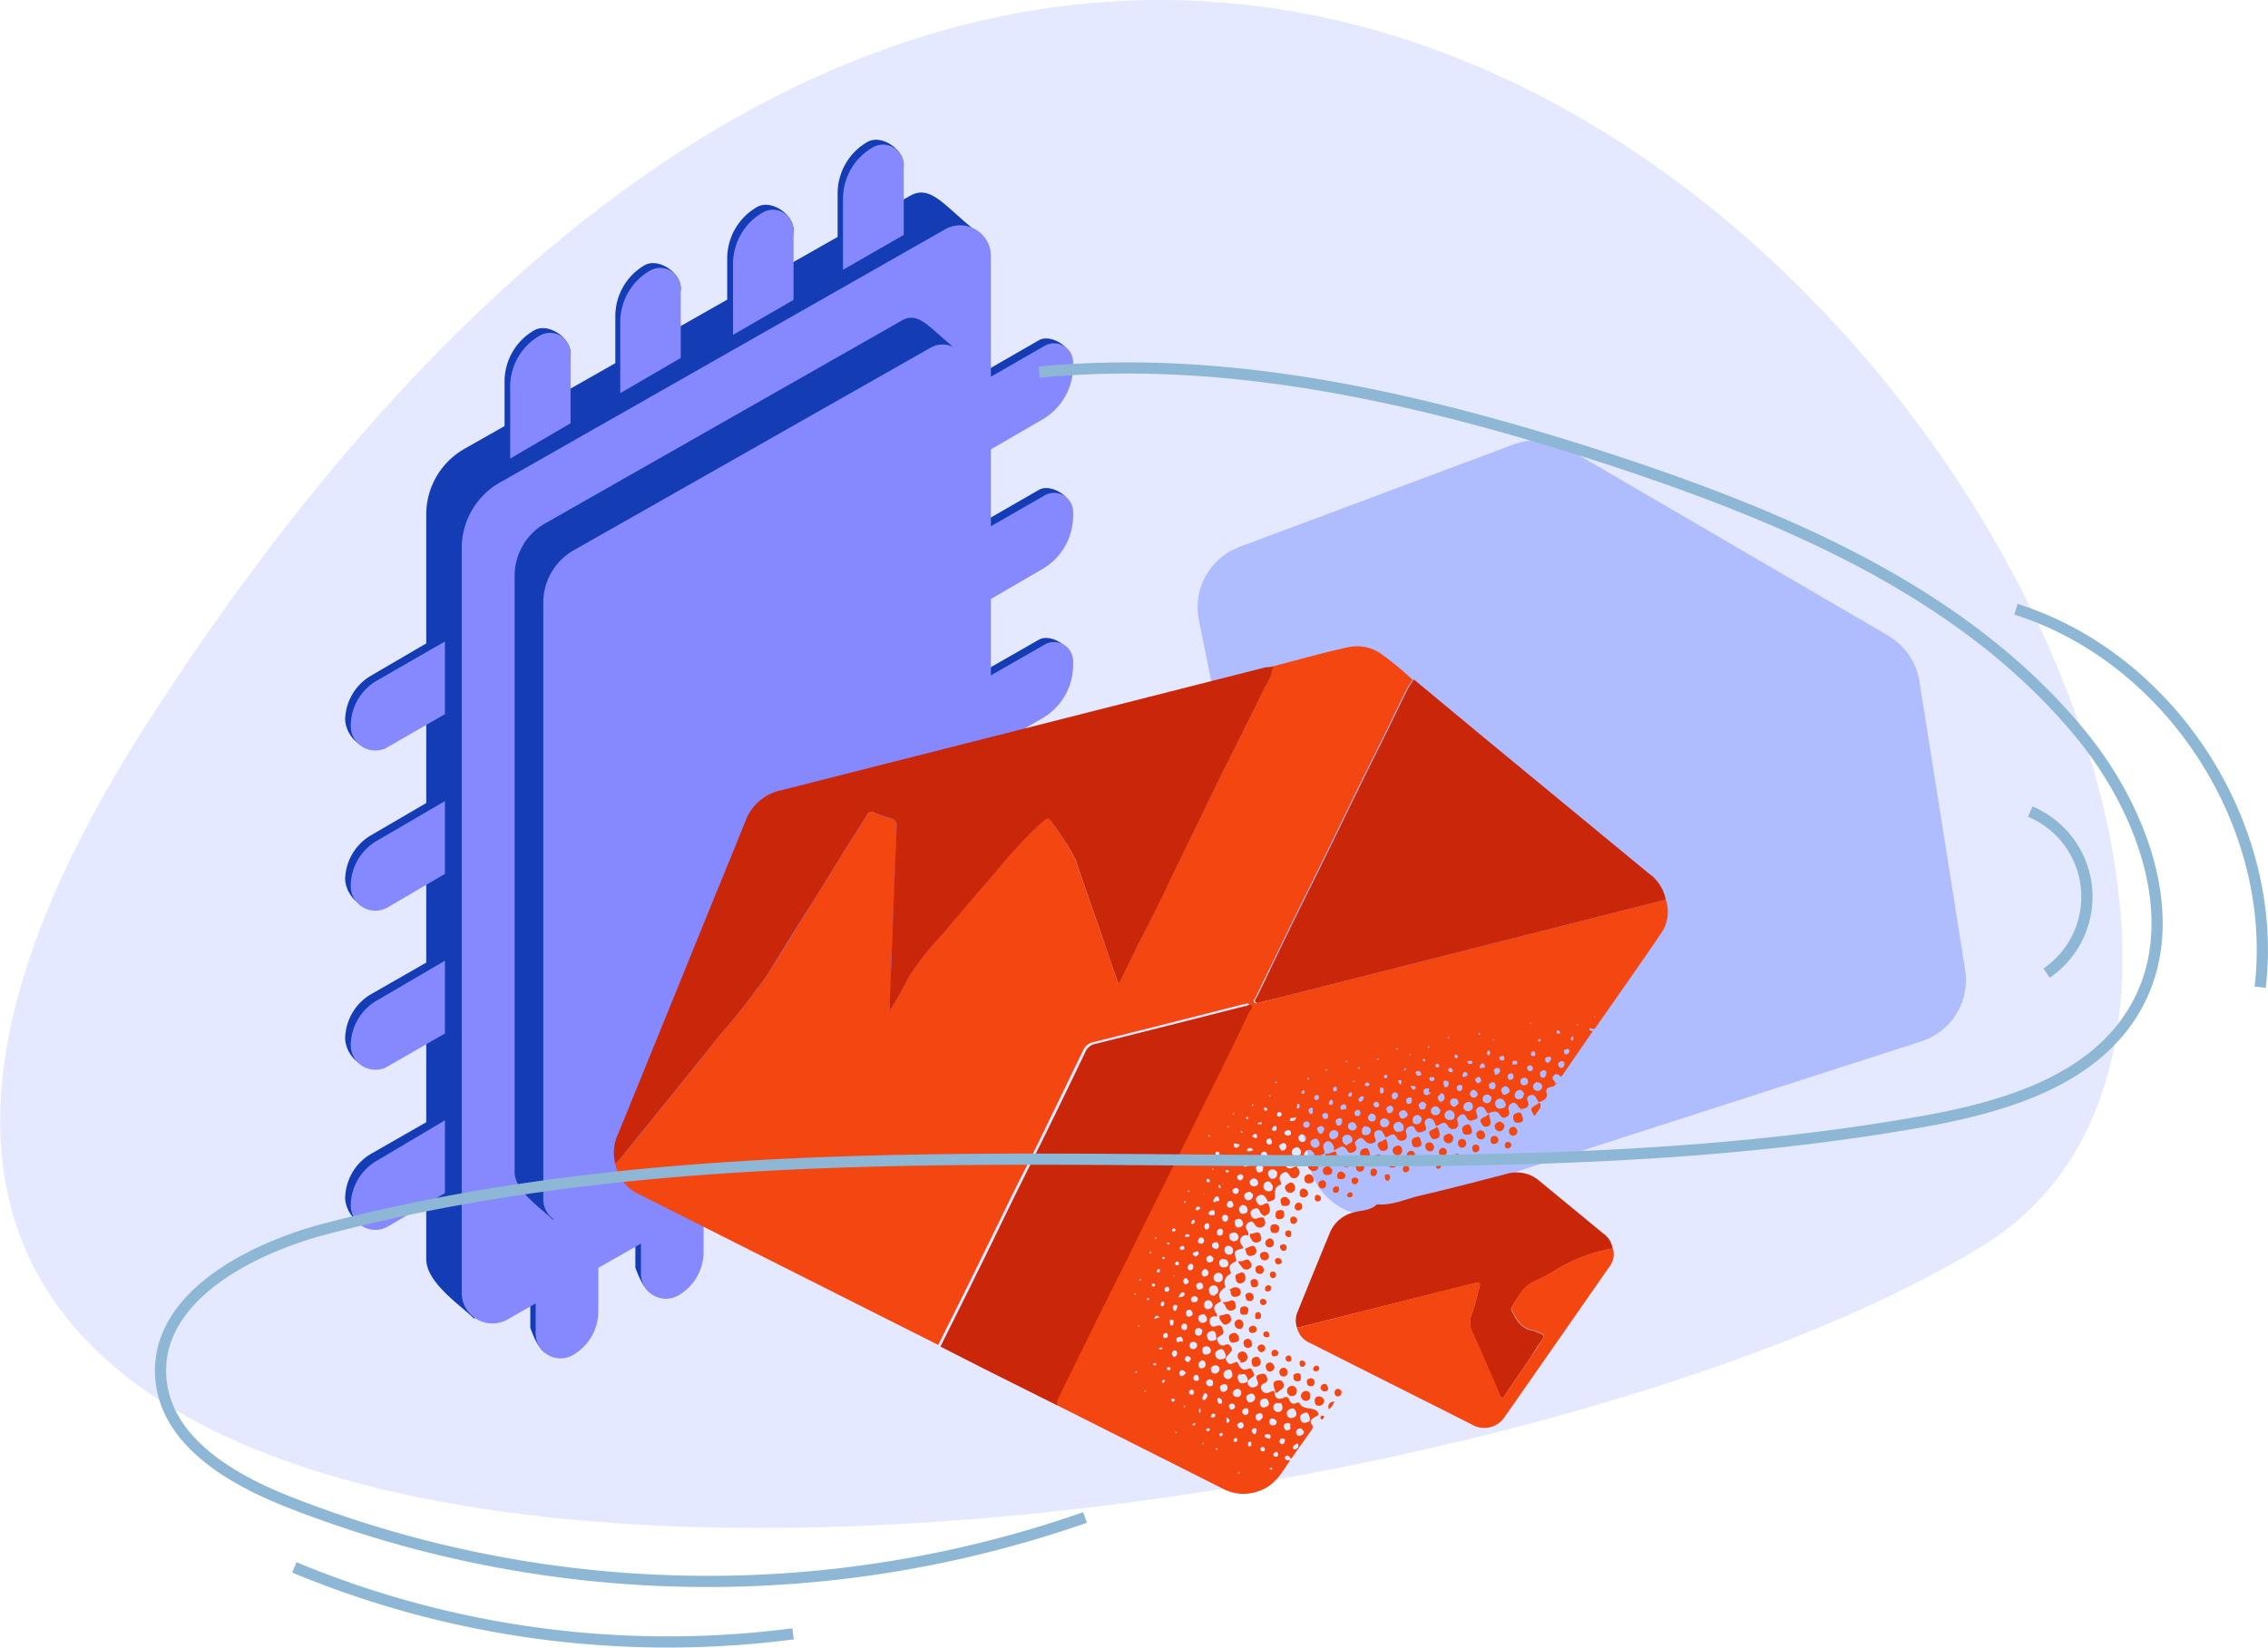 <svg xmlns="http://www.w3.org/2000/svg" viewBox="0 0 202.72 147.3"><defs><style>.cls-1,.cls-2{fill:#afbdff;}.cls-1{opacity:0.33;}.cls-3{fill:#143cb4;}.cls-4{fill:#8688fd;}.cls-5{fill:#f34611;}.cls-6{fill:#c9260a;}.cls-7{fill:none;stroke:#8db7d5;stroke-linejoin:round;}</style></defs><title>Asset 4</title><g id="Layer_2" data-name="Layer 2"><g id="Warstwa_1" data-name="Warstwa 1"><path class="cls-1" d="M13.2,64.59c100.31-155.95,214.93,15.5,164,46.8S-49,161.34,13.2,64.59Z"/><path class="cls-2" d="M175.65,86.71,171.56,60.9h0a5.59,5.59,0,0,0-.12-.56l-.09-.3-.08-.23a3.45,3.45,0,0,0-.14-.34l-.08-.18-.16-.3-.11-.19c-.05-.09-.11-.17-.16-.25s-.11-.15-.16-.22-.11-.13-.16-.19-.13-.17-.21-.25l-.15-.15-.25-.24-.22-.18-.21-.17-.48-.32h0L140.2,40.16a5.77,5.77,0,0,0-4.93-.42L110.8,48.89a5.77,5.77,0,0,0-3.64,6.56l9.91,48.65v0c0,.15.07.29.11.43s0,.12,0,.18h0c.06.18.13.36.2.53s.07.13.1.2a3.18,3.18,0,0,0,.16.32l.12.2.19.29.13.18.23.27.14.16a3.19,3.19,0,0,0,.26.26l.14.13.32.26.12.09a4.76,4.76,0,0,0,.47.31h0a4.74,4.74,0,0,0,.5.26l.14.06.38.15.18,0,.37.11.2,0,.35.06.22,0,.35,0h.23l.36,0h.22l.56-.09h0l.17,0c.15,0,.3-.07.44-.12h0L171.74,93.1A5.76,5.76,0,0,0,175.65,86.71Z"/><path class="cls-3" d="M87,33.79V40.3l.5.5L92.66,37a5.52,5.52,0,0,0,2.75-4.78v-.33c.66-.57-1.41-2.13-2.55-1.47Z"/><path class="cls-4" d="M87.49,34.3v6.5l5.67-3.29a5.52,5.52,0,0,0,2.76-4.78V32.4a1.7,1.7,0,0,0-2.55-1.48Z"/><path class="cls-3" d="M87,47.17v6.5l.5.51,5.17-3.8a5.53,5.53,0,0,0,2.75-4.78v-.34c.66-.57-1.41-2.12-2.55-1.47Z"/><path class="cls-4" d="M87.49,47.67v6.51l5.67-3.3a5.52,5.52,0,0,0,2.76-4.78v-.33a1.7,1.7,0,0,0-2.55-1.48Z"/><path class="cls-3" d="M87,60.54v6.51l.5.5,5.17-3.8A5.53,5.53,0,0,0,95.41,59v-.33c.66-.57-1.41-2.13-2.55-1.48Z"/><path class="cls-4" d="M87.49,61v6.51l5.67-3.29a5.52,5.52,0,0,0,2.76-4.78v-.34a1.7,1.7,0,0,0-2.55-1.47Z"/><path class="cls-3" d="M87,73.91v6.51l.5.51,5.17-3.8a5.53,5.53,0,0,0,2.75-4.78V72c.66-.57-1.41-2.13-2.55-1.47Z"/><path class="cls-4" d="M87.49,74.42v6.51l5.67-3.3a5.52,5.52,0,0,0,2.76-4.78v-.33A1.7,1.7,0,0,0,93.37,71Z"/><path class="cls-3" d="M82,93.22l-5.6,3.14v5.88c1,2.74,1.85,2.78,3.34,1.92h0A4.46,4.46,0,0,0,82,100.25l.5-6.52Z"/><path class="cls-4" d="M82.48,93.73l-5.6,3.13v5.88a2.23,2.23,0,0,0,3.34,1.93h0a4.52,4.52,0,0,0,2.26-3.91Z"/><path class="cls-3" d="M72.55,98.6,67,101.74v5.87c1,2.75,1.86,2.79,3.34,1.93h0a4.46,4.46,0,0,0,2.25-3.91l.5-6.52Z"/><path class="cls-4" d="M73.06,99.11l-5.6,3.13v5.88a2.23,2.23,0,0,0,3.34,1.93h0a4.52,4.52,0,0,0,2.26-3.91Z"/><path class="cls-3" d="M62.38,104.32l-5.59,3.13v5.88c1,2.75,1.86,2.79,3.35,1.93h0a4.53,4.53,0,0,0,2.25-3.91l.5-6.53Z"/><path class="cls-4" d="M62.89,104.83,57.29,108v5.88a2.23,2.23,0,0,0,3.35,1.93h0a4.5,4.5,0,0,0,2.25-3.9Z"/><path class="cls-3" d="M53,109.7l-5.6,3.13v5.88c1,2.75,1.86,2.79,3.35,1.93h0A4.53,4.53,0,0,0,53,116.73l.5-6.53Z"/><path class="cls-4" d="M53.48,110.21l-5.6,3.12v5.88a2.22,2.22,0,0,0,3.34,1.93h0a4.52,4.52,0,0,0,2.26-3.91Z"/><path class="cls-3" d="M85.4,86.46l1.59-66c-2.68-2.17-3.86-4-5.69-2.93L41.51,40.13A6.75,6.75,0,0,0,38.1,46v66.58c0,2.1,3.09,4.13,4.26,5.3L82,92.32A6.74,6.74,0,0,0,85.4,86.46Z"/><path class="cls-4" d="M88.57,89.47V22.89a2.74,2.74,0,0,0-4.09-2.39L44.68,43.14A6.75,6.75,0,0,0,41.27,49v66.58a2.74,2.74,0,0,0,4.1,2.38L85.16,95.33A6.74,6.74,0,0,0,88.57,89.47Z"/><path class="cls-3" d="M83.91,83.88,85.18,31c-2.14-1.74-3.09-3.18-4.56-2.35L48.75,46.78A5.4,5.4,0,0,0,46,51.47v53.34c0,1.68,2.48,3.3,3.42,4.24L81.17,88.58A5.4,5.4,0,0,0,83.91,83.88Z"/><path class="cls-4" d="M86.45,86.29V33a2.19,2.19,0,0,0-3.28-1.91L51.29,49.19a5.39,5.39,0,0,0-2.73,4.69v53.34a2.2,2.2,0,0,0,3.28,1.91L83.72,91A5.4,5.4,0,0,0,86.45,86.29Z"/><path class="cls-3" d="M80.29,20.51l.49-5.75c0-1.42-2-2.78-3.25-2.07h0a5.32,5.32,0,0,0-2.66,4.59v6.35l.49.49Z"/><path class="cls-4" d="M80.78,21V14.78A1.85,1.85,0,0,0,78,13.18h0a5.31,5.31,0,0,0-2.65,4.59v6.35Z"/><path class="cls-3" d="M70.45,26.32l.48-5.75c0-1.42-2-2.77-3.25-2.07h0A5.31,5.31,0,0,0,65,23.09v6.35l.49.49Z"/><path class="cls-4" d="M70.93,26.81V20.59A1.84,1.84,0,0,0,68.17,19h0a5.31,5.31,0,0,0-2.65,4.59v6.35Z"/><path class="cls-3" d="M60.36,31.54l.49-5.76c0-1.42-2-2.77-3.25-2.06h0A5.28,5.28,0,0,0,55,28.31v6.35l.49.49Z"/><path class="cls-4" d="M60.85,32V25.8a1.84,1.84,0,0,0-2.76-1.6h0a5.31,5.31,0,0,0-2.65,4.59v6.36Z"/><path class="cls-3" d="M50.52,37.35,51,31.59c0-1.41-2-2.77-3.25-2.06h0a5.28,5.28,0,0,0-2.65,4.59v6.35l.49.49Z"/><path class="cls-4" d="M51,37.84V31.61A1.84,1.84,0,0,0,48.25,30h0A5.28,5.28,0,0,0,45.6,34.6V41Z"/><path class="cls-3" d="M39.27,56.84l.5.51-.5,6-4.94,3.58a2.86,2.86,0,0,1-3.48-2.54h0a4.67,4.67,0,0,1,2.34-4Z"/><path class="cls-4" d="M39.77,57.35v6.5L34.64,66.8a2.19,2.19,0,0,1-3.29-1.9h0a4.69,4.69,0,0,1,2.35-4.06Z"/><path class="cls-3" d="M39.27,71.11l.5.51-.5,6L34.33,81.2a2.86,2.86,0,0,1-3.48-2.54h0a4.67,4.67,0,0,1,2.34-4Z"/><path class="cls-4" d="M39.77,71.62v6.51l-5.13,3a2.2,2.2,0,0,1-3.29-1.91h0a4.69,4.69,0,0,1,2.35-4.06Z"/><path class="cls-3" d="M39.27,85.39l.5.5-.5,6-4.94,3.58a2.87,2.87,0,0,1-3.48-2.54h0a4.68,4.68,0,0,1,2.34-4.06Z"/><path class="cls-4" d="M39.77,85.89V92.4l-5.13,2.95a2.2,2.2,0,0,1-3.29-1.91h0a4.68,4.68,0,0,1,2.35-4Z"/><path class="cls-3" d="M39.27,99.66l.5.5-.5,6-4.94,3.58a2.87,2.87,0,0,1-3.48-2.54h0a4.69,4.69,0,0,1,2.34-4.06Z"/><path class="cls-4" d="M39.77,100.16v6.51l-5.13,3a2.2,2.2,0,0,1-3.29-1.91h0a4.68,4.68,0,0,1,2.35-4Z"/><path class="cls-5" d="M148.89,80.43a3.32,3.32,0,0,1-.41,3c-1.93,2.85-3.93,5.67-5.9,8.5,0,0-.07,0-.1.06s-.37-.16-.42,0,.18.17.32.18l-2.67,3.88c-.07.11-.14.27-.32.12a.32.32,0,0,0-.52,0c-.23.25,0,.4.12.56l0,.2c0,.17-.15.22-.34.24s-.52.17-.43.47c.17.6-.23.73-.63.89l-.07,0a4.62,4.62,0,0,0-.28-.48.38.38,0,0,0-.5-.11.31.31,0,0,0-.21.44c.24.57-.06.73-.55.76l-.15-.07c-.23-.21-.33-.68-.8-.38-.26.17-.23.4-.15.65a.4.4,0,0,1-.23.51.38.38,0,0,1-.54-.1c-.28-.57-.67-.35-1.07-.22l-.09,0c-.09-.14-.16-.29-.26-.42a.4.4,0,0,0-.55-.11.37.37,0,0,0-.18.46c0,.21.29.47-.1.62s-.61.2-.81-.23a.34.34,0,0,0-.51-.16c-.21.14-.35.3-.26.56s.1.53-.23.66a.48.48,0,0,1-.63-.25c-.33-.57-.65-.11-1,0l-.08,0a2.53,2.53,0,0,0-.19-.45.43.43,0,0,0-.58-.18c-.23.11-.25.28-.19.51s.23.47-.14.6-.57.21-.75-.2a.36.36,0,0,0-.56-.19.44.44,0,0,0-.24.56c.08.25.1.48-.19.62a.47.47,0,0,1-.67-.25c-.33-.59-.66,0-1,0l0,0a3,3,0,0,0-.23-.44.4.4,0,0,0-.53-.16c-.23.1-.27.26-.22.5s.27.44-.06.59a.63.63,0,0,1-.78-.17c-.14-.15-.3-.38-.57-.19s-.41.32-.24.65a.38.38,0,0,1-.2.52c-.2.12-.46.12-.55-.07-.33-.64-.7-.36-1.09-.11l-.15,0a.67.67,0,0,0-.32-.72.35.35,0,0,0-.44.07c-.27.23-.17.5-.07.77,0,0,0,0,0,.06l0,.16-.56.27c-.36.12-.3-.25-.43-.38s-.28-.3-.52-.2a.45.45,0,0,0-.3.49,1.87,1.87,0,0,0,.09.41v.19c-.27.1-.49.34-.8.37a1.55,1.55,0,0,0-.15-.46c-.13-.17-.29-.36-.56-.19s-.35.29-.24.55a.38.38,0,0,0,.55.22l.41-.14c.25.26.42.56.16.87a.43.43,0,0,1-.73,0c-.16-.2-.25-.49-.61-.27a.51.51,0,0,0-.22.77c0,.08.11.25,0,.27-.6.2-.5.66-.51,1.14,0,.27-.37.33-.63.4a2.13,2.13,0,0,0-.23-.42.43.43,0,0,0-.64-.11.37.37,0,0,0-.14.53c.13.23.29.41.59.24.14-.07.28-.16.45-.08.21.47.28.9-.35,1.11a.86.86,0,0,1-.41-.43c-.11-.31-.33-.3-.58-.18a.37.37,0,0,0-.21.5.4.4,0,0,0,.54.32,1,1,0,0,1,.6-.06c.14.29.26.61-.08.81a.51.51,0,0,1-.73-.23c-.12-.19-.29-.34-.56-.14-.43.33-.12.6,0,.89v.27a.52.52,0,0,0-.68.24c-.19.32.09.56.23.82l0,.07c-.82.2-.87.28-.63,1l0,.15c-.37.19-.78.35-.52.9a.2.2,0,0,1-.1.3.81.81,0,0,0-.33,1.1v0c-.37.3-.8.59-.44,1.17l0,.15c-.51.23-.83.53-.35,1.08v.29a.43.43,0,0,0-.59.15.51.51,0,0,0,.06.58c.14.24.36.11.55.06s.4-.06.48.2.22.45-.09.64-.5.23-.3.61a.45.45,0,0,0,.68.24c.25-.12.41.08.53.28s-.09.39-.22.55-.43.33-.2.67.39.21.63.12l.3-.09h0c.22.41.37.89,1,.62.33-.14.36.25.48.43s-.08.3-.24.4-.42.31-.27.59a.46.46,0,0,0,.63.2c.27-.1.31-.28.2-.54s-.19-.49.19-.58c.22-.05.48-.12.6.13s.21.51-.16.67a.39.39,0,0,0-.25.59.48.48,0,0,0,.68.22,2.49,2.49,0,0,1,.29-.11l.17,0c0,.57.25.86.86.58a.29.29,0,0,1,.45.16c.13.33.33.51.69.3a.47.47,0,0,1,.23,0c.32.79,1.44.23,1.72,1l-.11.2a.14.14,0,0,1-.09,0l-.12.07c-.27.18-.59.35-.24.74.1.12,0,.23,0,.33l-1.92,2.71c-.09-.18-.17-.38-.42-.3a.21.21,0,0,0-.12.18c.06.27.28.21.48.2-.73,1.11-1.38,2.28-2.76,2.75a3.91,3.91,0,0,1-3.11-.12l-15.05-7.58s0-.06-.08-.08a.62.62,0,0,1,0-.48c.49-1,1-2,1.46-3l2.25-4.57c1-2,2-4,3-6,.75-1.52,1.51-3,2.25-4.57,1-2,2-4,3-6,.88-1.79,1.77-3.56,2.65-5.35s1.7-3.49,2.55-5.25c.07-.16.29-.32.18-.49s-.38,0-.57,0c-4.47,1.13-8.93,2.27-13.4,3.38a1.24,1.24,0,0,0-.89.75q-1.74,3.6-3.49,7.19c-1,2.11-2.11,4.21-3.14,6.33s-2,4.09-3,6.13c-1.09,2.23-2.21,4.44-3.31,6.66l-27-13.6A3.74,3.74,0,0,1,55,104.07c.14-.15.29-.29.42-.45,3-3.67,5.93-7.32,8.87-11a65.43,65.43,0,0,0,4.32-5.51c1.36-2.13,2.68-4.29,4-6.42,1.18-1.83,2.27-3.72,3.45-5.55.47-.75,1-1.48,1.41-2.24a.46.46,0,0,1,.7-.23,14.83,14.83,0,0,0,1.46.51.65.65,0,0,1,.52.76C80,78.3,79.79,82.66,79.62,87c0,1.11-.07,2.22-.1,3.32a32.51,32.51,0,0,0,1.7-3,25.14,25.14,0,0,1,3-3.8c1.76-2.11,3.57-4.18,5.35-6.28a38.24,38.24,0,0,1,3.74-3.9c.18-.16.37-.4.59,0a20.27,20.27,0,0,1,2.25,3.57c.16.46.3.93.47,1.4q.9,2.6,1.81,5.21c.5,1.44,1,2.89,1.49,4.33.23-.07.26-.25.33-.39.58-1.17,1.15-2.36,1.73-3.53,1-2.06,2-4.11,3.05-6.17,1.47-3,2.91-6,4.38-9,1.21-2.47,2.47-4.91,3.66-7.38a4.53,4.53,0,0,0,.72-1.81c2.24-.58,4.47-1.22,6.73-1.71a3.73,3.73,0,0,1,3,.65,28.35,28.35,0,0,1,2.74,2.26c-.19.31-.42.61-.58.94-.59,1.17-1.15,2.36-1.72,3.53-.85,1.73-1.72,3.45-2.57,5.18-1.2,2.45-2.38,4.9-3.58,7.34-.85,1.73-1.72,3.45-2.56,5.18-1,2.06-2,4.13-3,6.19-.07.16-.3.31-.14.49s.35,0,.52,0L121,87.5Zm-47.55,39.29v.06l0,0v-.07Zm6.28-17,.06,0-.06,0h0Zm27.53-10.53h-.06l0,0h.07Zm-24.24,8.93h-.06l.05,0c0,.08.07.18.2.14s0,0,0,0S111,101.12,110.91,101.12Zm-6.39,10c-.07,0-.17-.07-.2,0s.06.14.14.14.07-.11.07-.18v-.06Zm-.89,9.53.29-.06s-.06-.1-.1-.11-.24,0-.21.16v.07Zm31.94-25.8c-.16,0-.35-.08-.4.15s.11.16.23.17c.3,0,.21-.15.19-.31v-.06Zm-1,3.8c-.11-.27-.28-.48-.55-.42a.42.42,0,0,0-.36.54.4.4,0,0,0,.55.32C134.41,99.06,134.64,99,134.58,98.68Zm-14.16,3.72c.16-.17.49-.19.47-.49a.43.43,0,0,0-.5-.42c-.18,0-.45.16-.39.44A.5.5,0,0,0,120.42,102.4Zm-3.37,24.29c-.08-.21-.13-.46-.45-.34s-.45.26-.34.6a.35.35,0,0,0,.52.25C117,127.12,117.17,127,117.05,126.69Zm13-27c-.12-.25-.27-.46-.56-.38a.43.43,0,1,0,.18.84C129.86,100.13,130.06,100,130,99.73Zm-4.58,1c-.13-.23-.29-.44-.58-.33a.4.4,0,0,0-.29.57.39.39,0,0,0,.54.26C125.33,101.17,125.53,101.05,125.44,100.75Zm-11.69,5.35c-.16-.16-.21-.47-.55-.36a.44.44,0,0,0,.21.85C113.61,106.52,113.81,106.39,113.75,106.1Zm-2.89,16.82c-.18,0-.3.17-.23.46s.22.44.53.37.43-.21.3-.48S111.3,122.76,110.86,122.92Zm-2.18-3.47c-.06-.25-.15-.44-.46-.34s-.42.26-.33.55a.37.37,0,0,0,.52.28C108.64,119.86,108.81,119.73,108.68,119.45Zm.87,1.83c-.14-.4-.24-.64-.51-.55s-.52.22-.41.56a.41.41,0,0,0,.56.31C109.41,121.52,109.58,121.38,109.55,121.28Zm-.29-8.68c-.17.11-.37.2-.29.51s.28.3.52.27.33-.21.27-.44A.4.4,0,0,0,109.26,112.6Zm4.92,12.89c-.25.07-.42.24-.38.49a.43.43,0,0,0,.51.34c.29-.07.34-.31.27-.59S114.4,125.41,114.18,125.49Zm16.65-26.32a.35.35,0,0,0,.48.24.39.39,0,0,0,.3-.51.34.34,0,0,0-.47-.27A.46.46,0,0,0,130.83,99.17Zm-22.24,16.66a.36.36,0,0,0,.27-.43c0-.25-.21-.43-.47-.37a.38.38,0,0,0-.34.48C108.11,115.79,108.3,115.85,108.59,115.83Zm13.48-15.09a.47.47,0,0,0-.35.59c0,.23.24.27.43.24a.41.41,0,0,0,.34-.5A.36.36,0,0,0,122.07,100.74Zm14.14-2.9c-.13-.15-.21-.38-.47-.29a.45.45,0,0,0-.35.55c.05.27.28.29.48.25S136.18,98.07,136.21,97.84ZM109,114.62c.26-.07.32-.27.28-.51a.35.35,0,0,0-.45-.3.43.43,0,0,0-.35.5C108.54,114.56,108.74,114.66,109,114.62ZM127.08,100c-.11-.17-.2-.37-.47-.3a.43.43,0,0,0-.34.51c0,.26.21.32.44.29S127.05,100.23,127.08,100Zm-11.67,25.94c-.27.09-.44.26-.39.51a.38.38,0,0,0,.52.3c.21,0,.39-.2.32-.45S115.68,125.87,115.41,125.93Zm-1.25-21.11a.46.46,0,0,0-.52-.27.36.36,0,0,0-.28.46c.07.2.18.44.47.36S114.16,105.1,114.16,104.82Zm1.68-2.26c-.24.09-.41.25-.37.5a.36.36,0,0,0,.45.3c.21,0,.4-.17.37-.41A.44.44,0,0,0,115.84,102.56Zm-6,20.72c.24-.1.37-.23.29-.51s-.12-.4-.39-.32-.41.23-.37.48A.4.4,0,0,0,109.87,123.28Zm14.33-23a.5.5,0,0,0-.48-.3.41.41,0,0,0-.35.44.39.39,0,0,0,.5.33C124.1,100.73,124.16,100.5,124.2,100.29Zm4.56-1.07c-.12-.17-.25-.34-.48-.3a.41.41,0,0,0-.34.5.4.4,0,0,0,.5.27C128.67,99.65,128.72,99.43,128.76,99.22Zm-17.71,8.51c-.14.11-.33.22-.26.47s.19.37.44.31.36-.18.29-.44A.41.41,0,0,0,111.05,107.73Zm26.35-11c-.21.1-.38.23-.34.47a.4.4,0,0,0,.51.31.39.39,0,0,0,.3-.47A.45.45,0,0,0,137.4,96.77ZM110.21,111.7a.46.46,0,0,0-.48-.32.37.37,0,0,0-.26.49c.06.3.31.33.53.28S110.21,111.88,110.21,111.7Zm7.48-9.11c.17-.09.33-.21.23-.46s-.21-.41-.49-.29-.35.21-.27.46A.4.4,0,0,0,117.69,102.59Zm-4.64,23.23c.22-.06.42-.19.36-.42s-.19-.43-.48-.35a.39.39,0,0,0-.31.46C112.67,125.74,112.79,125.88,113.05,125.82ZM110.7,110.5c-.11-.2-.24-.38-.53-.29s-.33.18-.29.4a.41.41,0,0,0,.5.35A.39.39,0,0,0,110.7,110.5Zm1.49,14.38c-.08-.17-.2-.34-.4-.28s-.46.17-.37.46.19.38.45.3A.46.46,0,0,0,112.19,124.88Zm-4.27-3.79c.18-.06.35-.17.3-.39a.4.4,0,0,0-.51-.32c-.23.06-.27.25-.22.49S107.72,121.12,107.92,121.09Zm11.7-19.78a.38.38,0,0,0-.5-.24.39.39,0,0,0-.3.47.33.33,0,0,0,.46.28A.46.46,0,0,0,119.62,101.31Zm-11.23,15.26c-.1-.21-.26-.36-.48-.31s-.31.25-.27.48a.32.32,0,0,0,.45.28A.39.39,0,0,0,108.39,116.57Zm2.7-7.31c-.1-.17-.19-.35-.46-.28s-.31.22-.25.46.18.36.43.28S111.16,109.52,111.09,109.26Zm-.62,14.95c-.15.1-.37.21-.26.45a.4.4,0,0,0,.46.23.36.36,0,0,0,.25-.48A.31.31,0,0,0,110.47,124.21ZM109,122.29c-.12-.15-.24-.29-.5-.19s-.3.2-.25.41a.34.34,0,0,0,.46.27A.43.43,0,0,0,109,122.29Zm24.34-24.15c-.12-.16-.25-.32-.48-.28a.39.39,0,0,0-.34.44.38.38,0,0,0,.5.31C133.23,98.57,133.29,98.36,133.32,98.14ZM112,106.78c-.13-.09-.23-.29-.44-.21s-.38.17-.33.43a.34.34,0,0,0,.46.28C111.93,107.22,112,107,112,106.78Zm9.24-6.12c-.07-.23-.23-.38-.45-.32a.36.36,0,0,0-.3.41.4.4,0,0,0,.47.31A.35.35,0,0,0,121.26,100.66Zm-7.16,2.71c-.12.09-.33.18-.25.44s.19.37.44.27.36-.21.26-.46S114.39,103.28,114.1,103.37Zm20.37-6.25c-.14.13-.35.22-.25.45s.18.41.44.26.36-.18.28-.42A.42.42,0,0,0,134.47,97.12Zm-4.38,1.82c.07-.15.37-.18.28-.46a.35.35,0,0,0-.41-.27c-.19,0-.39.18-.3.43A.37.37,0,0,0,130.09,98.94Zm-4.28.6c-.09-.19-.24-.33-.43-.27s-.39.2-.28.45.18.36.4.26S125.88,99.8,125.81,99.54Zm-18,18.19c0-.1-.12-.29-.37-.21s-.37.22-.3.46a.38.38,0,0,0,.48.27C107.88,118.19,107.92,118,107.85,117.73ZM112,105.35c-.17.1-.34.21-.28.43a.33.33,0,0,0,.41.27c.19,0,.37-.13.32-.37A.43.43,0,0,0,112,105.35ZM136.37,97a.3.3,0,0,0,.2-.38.32.32,0,0,0-.42-.25c-.21.06-.28.19-.23.42S136.17,97.05,136.37,97ZM107,120.21c-.08-.17-.19-.29-.41-.24a.31.31,0,0,0-.26.34.3.3,0,0,0,.37.3A.35.35,0,0,0,107,120.21Zm24.66-22.76c-.24.11-.31.25-.24.46s.28.25.45.19a.3.3,0,0,0,.18-.4C131.93,97.52,131.79,97.39,131.61,97.45Zm-4.15,1.34c-.1-.17-.21-.32-.44-.25a.3.3,0,0,0-.22.42c.06.21.19.24.37.22S127.44,99,127.46,98.79Zm-20,20.23c-.09-.19-.24-.32-.43-.28a.34.34,0,0,0-.28.41.33.33,0,0,0,.42.25C107.31,119.35,107.49,119.26,107.43,119Zm15-19.42c-.13.1-.3.2-.22.43a.37.37,0,0,0,.46.22.31.31,0,0,0,.21-.39A.36.36,0,0,0,122.44,99.6Zm-6.26,1.85c-.1.07-.27.18-.17.39s.24.32.44.24a.34.34,0,0,0,.19-.46C116.58,101.46,116.45,101.35,116.18,101.45Zm2.16-.51c-.12-.14-.2-.35-.44-.24s-.3.17-.2.37.15.33.35.28A.41.41,0,0,0,118.34,100.94Zm-5.46,3.46c-.11-.15-.21-.32-.44-.24s-.3.22-.21.43.17.3.37.22S112.92,104.63,112.88,104.4Zm2.42,23a.24.24,0,0,0-.35-.16c-.14,0-.35.12-.27.33s.14.37.39.3S115.37,127.68,115.3,127.42ZM109.71,124c0-.16-.17-.29-.35-.24s-.37.12-.31.36.13.37.37.3A.35.35,0,0,0,109.71,124Zm-1.67-.66c-.17.07-.28.18-.22.37a.34.34,0,0,0,.4.22c.19,0,.23-.21.2-.39S108.22,123.3,108,123.33Zm16.48-24.28c-.07-.12-.15-.27-.32-.19s-.35.15-.26.39.17.31.35.24A.36.36,0,0,0,124.52,99.05Zm-16.08,13.41c-.1-.14-.2-.27-.4-.19a.29.29,0,0,0-.19.38.27.27,0,0,0,.38.18A.29.29,0,0,0,108.44,112.46Zm8.09,15.47c-.13-.07-.18-.32-.42-.22a.35.35,0,0,0-.25.43.28.28,0,0,0,.44.17C116.44,128.24,116.61,128.19,116.53,127.93Zm-3.89-1c.1-.07.26-.15.22-.35s-.14-.31-.34-.23-.33.13-.28.35A.29.29,0,0,0,112.64,127Zm27-31.5a.33.33,0,0,0,.18-.41c-.06-.17-.19-.19-.34-.13s-.27.19-.18.37A.29.29,0,0,0,139.68,95.46ZM114.1,127.08a.44.44,0,0,0-.43-.26c-.19,0-.21.24-.2.39s.18.25.36.22S114.13,127.3,114.1,127.08Zm.65-24.24a.38.38,0,0,0,.23-.44.26.26,0,0,0-.39-.16c-.14.07-.33.15-.22.36S114.51,102.92,114.75,102.84Zm14-5c-.14.11-.32.2-.21.43s.19.28.38.18a.34.34,0,0,0,.17-.46A.24.24,0,0,0,128.72,97.79Zm-8.78,2.36c0-.16-.12-.28-.3-.22s-.35.16-.26.4.13.27.31.24S120,100.34,119.94,100.15Zm13.45-2.79a.35.35,0,0,0,.25-.43.24.24,0,0,0-.32-.21c-.15.06-.31.15-.26.35S133.18,97.38,133.39,97.36Zm4.82-1.47c0-.15-.12-.28-.27-.25s-.36.12-.32.36.12.32.31.3S138.2,96.09,138.21,95.89Zm-30.58,17.55a.32.32,0,0,0-.24.37c0,.2.12.31.33.25s.3-.17.27-.35S107.82,113.45,107.63,113.44Zm-.29,8.2a.29.29,0,0,0-.23.37c0,.17.11.32.33.26a.33.33,0,0,0,.28-.41A.3.3,0,0,0,107.34,121.64Zm1.32-10c.14-.06.28-.14.24-.35s-.11-.32-.33-.27-.3.15-.26.35A.29.29,0,0,0,108.66,111.63Zm.66-1.61c-.07-.13-.16-.27-.32-.22a.32.32,0,0,0-.24.42c0,.17.2.2.35.17S109.33,110.19,109.32,110Zm12-10.26c.18-.07.28-.18.24-.38s-.1-.23-.24-.21-.31.14-.28.33S121.19,99.77,121.36,99.76ZM106.21,117.1a.31.31,0,0,0-.18.39c0,.15.14.26.31.21s.32-.13.24-.34S106.44,117.06,106.21,117.1Zm-.4,1.24a.3.3,0,0,0-.21.32.25.25,0,0,0,.29.25c.19,0,.24-.21.21-.39A.23.23,0,0,0,105.81,118.34Zm1.37-3.66c-.17.07-.31.16-.24.37s.15.29.35.23.3-.15.24-.36S107.38,114.64,107.18,114.68Zm2.59-5.87a.28.28,0,0,0-.34-.19.27.27,0,0,0-.19.38c.06.13.15.26.33.21S109.78,109,109.77,108.81Zm1.63,17.7a.43.43,0,0,0,.2-.39.22.22,0,0,0-.31-.2.32.32,0,0,0-.25.36A.35.35,0,0,0,111.4,126.51Zm-1.52-19.14a.38.38,0,0,0-.22.38.27.27,0,0,0,.33.21c.17,0,.31-.15.23-.35S110.1,107.33,109.88,107.37Zm14.74-9.7a.32.32,0,0,0-.21.38c0,.17.12.26.3.21s.24-.22.24-.38S124.8,97.66,124.62,97.67Zm-17.55,18.45a.29.29,0,0,0-.32-.23.29.29,0,0,0-.29.33c0,.18.16.22.31.21A.3.3,0,0,0,107.07,116.12ZM127.7,97.6c0-.13.14-.35-.17-.29s-.33.18-.27.39a.24.24,0,0,0,.37.17C127.78,97.8,128,97.76,127.7,97.6Zm-16.29,6.68c.16,0,.16-.18.12-.3s-.14-.26-.32-.18-.21.16-.14.3S111.23,104.35,111.41,104.28Zm1.86-1.07c-.06-.2-.19-.28-.34-.24a.27.27,0,0,0-.19.38c0,.15.13.26.31.19S113.31,103.36,113.27,103.21Zm-5.9,8a.29.29,0,0,0,.24-.36.24.24,0,0,0-.26-.21c-.19,0-.26.19-.27.35S107.22,111.18,107.37,111.18Zm8-10a.22.22,0,0,0-.32-.15c-.12.05-.3.09-.24.28a.3.3,0,0,0,.35.18C115.34,101.52,115.41,101.4,115.39,101.22Zm16.84-4.4c.14-.08.24-.17.15-.34s-.13-.22-.28-.16-.26.13-.19.32A.26.26,0,0,0,132.23,96.82ZM111,127.7a.28.28,0,0,0,.15-.32c0-.15-.15-.27-.31-.2s-.33.14-.21.35A.28.28,0,0,0,111,127.7Zm23.06-32.08c0-.09-.14-.16-.29-.13s-.31.16-.21.35,0,.34.26.21A.35.35,0,0,0,134.07,95.62Zm-22.95,9.49c-.08-.06-.16-.18-.3-.11s-.31.14-.2.36a.27.27,0,0,0,.3.16A.36.36,0,0,0,111.12,105.11Zm23.94-8.57c.17-.07.28-.16.22-.37s-.1-.22-.24-.2-.3.13-.26.33S134.88,96.56,135.06,96.54Zm-18,3.89c-.07-.07-.14-.2-.31-.16a.29.29,0,0,0-.26.3.24.24,0,0,0,.28.24C117,100.8,117.07,100.68,117.07,100.43Zm12.21-3.22a.35.35,0,0,0,.23-.38c0-.16-.2-.22-.33-.22s-.18.15-.13.31S129.06,97.22,129.28,97.21ZM107,123.44c.17,0,.19-.17.13-.33s-.11-.23-.26-.18a.27.27,0,0,0-.19.33C106.73,123.44,106.86,123.48,107,123.44ZM106.36,113c-.12.1-.25.22-.2.4a.22.22,0,0,0,.3.15c.2-.06.21-.24.19-.4S106.51,113,106.36,113Zm7.32-11c-.06-.07-.09-.26-.28-.2a.25.25,0,0,0-.2.32.27.27,0,0,0,.33.2C113.66,102.29,113.72,102.19,113.68,102Zm-7.24,19.49c0-.17-.17-.22-.3-.25s-.21.12-.23.24.12.26.25.29S106.36,121.62,106.44,121.5ZM137,95.43c-.08-.11-.14-.25-.33-.16s-.22.18-.13.33a.25.25,0,0,0,.35.13A.21.21,0,0,0,137,95.43Zm-26.25,11c-.07-.13-.14-.26-.32-.21s-.32.13-.25.33a.29.29,0,0,0,.35.18A.24.24,0,0,0,110.7,106.42Zm15.46-8.09c0-.2-.16-.27-.32-.2a.26.26,0,0,0-.19.33c0,.14.12.27.3.21S126.22,98.49,126.16,98.33Zm-11.34,30.46c0-.22-.2-.18-.33-.19s-.16.19-.17.3.14.23.29.19A.27.27,0,0,0,114.82,128.79Zm-6.47-20.15c.18,0,.22-.16.16-.32a.18.18,0,0,0-.28-.11c-.12.06-.29.13-.23.3S108.2,108.67,108.35,108.64Zm-.3.89c0-.12-.14-.21-.27-.17s-.21.22-.16.39a.19.19,0,0,0,.28.14A.29.29,0,0,0,108.05,109.53Zm-2.58,10.39c.12,0,.27.1.21-.13s-.13-.33-.33-.27-.31.12-.23.35S105.34,120,105.47,119.92ZM110.2,126c.13-.08.25-.18.17-.34a.27.27,0,0,0-.34-.16.22.22,0,0,0-.15.33C109.94,126,110,126.07,110.2,126Zm8.51-26.25c0-.15-.11-.28-.29-.23s-.23.09-.22.25a.27.27,0,0,0,.28.26A.22.22,0,0,0,118.71,99.76Zm19.63-5.24c-.18,0-.26.11-.22.28s.14.28.29.2a.41.41,0,0,0,.23-.4C138.61,94.45,138.47,94.46,138.34,94.52Zm-32.42,19.77a.29.29,0,0,0-.12.37c0,.13.13.21.27.15s.23-.19.13-.34S106.07,114.25,105.92,114.29Zm-.9,7a.29.29,0,0,0,.19-.33c0-.14-.11-.24-.25-.22s-.17.2-.24.31C104.83,121.15,104.83,121.35,105,121.33Zm25.69-24.11c0-.16-.13-.2-.27-.16a.26.26,0,0,0-.21.37.22.22,0,0,0,.28.16A.27.27,0,0,0,130.71,97.22ZM106,122.73c-.18-.18-.29-.28-.44-.21a.25.25,0,0,0-.13.3c0,.15.15.27.31.18A1.1,1.1,0,0,0,106,122.73Zm2.42-15.39c.06.1.12.22.22.1s.39.06.33-.25c0-.13-.11-.24-.23-.23S108.52,107.2,108.44,107.34ZM123.08,99c.13,0,.23-.12.19-.26s-.11-.28-.29-.23-.23.11-.2.26A.25.25,0,0,0,123.08,99Zm-2.74-.09a.23.23,0,0,0-.32-.16.28.28,0,0,0-.19.34c0,.24.22.06.34.08C120.46,99.2,120.26,99,120.34,98.87Zm-8,29c0-.13-.08-.25-.23-.22s-.27.15-.2.31.16.22.25.22S112.31,128,112.3,127.83Zm-4.7-3.3a1.76,1.76,0,0,0-.17.39c0,.11.1.19.19.17s.22-.22.26-.37S107.8,124.56,107.6,124.53Zm-1.13.12a.27.27,0,0,0,.21-.32.17.17,0,0,0-.22-.15c-.14,0-.24.09-.22.24S106.31,124.66,106.47,124.65Zm6.94,3.95a.34.34,0,0,0,.11-.34c-.07-.18-.25-.09-.38-.1a.14.14,0,0,0-.13.21A.55.55,0,0,0,113.41,128.6Zm-8.54-10.52c0-.13-.11-.23-.26-.16s-.1.2-.07.31,0,.22.18.19S104.89,118.23,104.87,118.08ZM127,95.9a.28.28,0,0,0-.33-.14.15.15,0,0,0-.11.23.27.27,0,0,0,.33.18C127,96.14,127.07,96.05,127,95.9Zm-5.32,2.59a.57.57,0,0,0,.22-.38c0-.1-.11-.11-.18-.09s-.31.11-.28.31S121.57,98.49,121.7,98.49Zm-12.45,26.88c0-.25-.13-.38-.29-.38s-.13.13-.11.24.06.3.25.27A.17.17,0,0,0,109.25,125.37ZM105,116.66a.26.26,0,0,0-.15.35c0,.1.12.21.21.18s.15-.25.17-.38S105.15,116.67,105,116.66Zm35.25-22.75c0-.1-.09-.18-.21-.11s-.31,0-.24.26.1.23.25.18A.28.28,0,0,0,140.28,93.91Zm-33.35,18.47c0-.16.3-.13.24-.34s-.07-.22-.2-.14-.37,0-.32.27C106.67,112.25,106.82,112.31,106.93,112.38Zm10.21-13.32c-.12.07-.21.18-.12.34s.13.25.27.17.07-.26.08-.39S117.28,99,117.14,99.06Zm15.14-3.66c.07.24.23,0,.34.07s.14-.11.12-.19-.07-.26-.23-.2A.31.31,0,0,0,132.28,95.4Zm-16.43,33.7c-.09.11-.3.15-.24.36s.16.11.26.08a.29.29,0,0,0,.21-.33C116.06,129.1,116,129,115.85,129.1ZM131.14,96c0-.12-.11-.19-.23-.16s-.18.2-.18.33.1.15.2.1S131.23,96.2,131.14,96Zm-13.25,2.07c0-.11-.09-.18-.2-.16a.23.23,0,0,0-.22.24.19.19,0,0,0,.24.19C117.85,98.32,117.89,98.2,117.89,98.07Zm-13.8,21.13a.29.29,0,0,0-.12.27.16.16,0,0,0,.21.15c.15,0,.25-.15.19-.31S104.25,119.16,104.09,119.2Zm19.6-21.79a.2.2,0,0,0-.22-.17c-.2,0-.11.22-.12.34a.15.15,0,0,0,.18.18C123.7,97.71,123.67,97.54,123.69,97.41Zm10.61-2.6c.16,0,.19-.13.16-.27s-.08-.16-.21-.13-.25.06-.23.22S134.16,94.81,134.3,94.81Zm-29.8,20.36a.16.16,0,0,0-.23-.11.22.22,0,0,0-.17.27.19.19,0,0,0,.27.14A.23.23,0,0,0,104.5,115.17ZM114,129.83c-.08.07-.23.12-.18.26s.16.17.29.14.15-.16.11-.29S114.14,129.77,114,129.83Zm-2-27a.29.29,0,0,0-.45-.14c-.07,0-.12.15-.06.21S111.88,102.93,112.05,102.81Zm25.2-8.66A.15.15,0,0,0,137,94a.24.24,0,0,0-.15.29.17.17,0,0,0,.23.13C137.25,94.4,137.23,94.25,137.25,94.15Zm-9.17,2.49a.23.23,0,0,0,.18-.22c0-.18-.16-.13-.27-.14s-.19,0-.17.17S127.92,96.68,128.08,96.64Zm-17.29,5.66a1,1,0,0,0-.37-.09c-.12,0-.09.15-.06.25a.18.18,0,0,0,.29.1A.25.25,0,0,0,110.79,102.3Zm1.46-.55c.14,0,.18-.09.16-.2s-.06-.25-.23-.18-.19.13-.19.21S112.14,101.72,112.25,101.75Zm1.7-1.09a.35.35,0,0,0-.2.28c0,.13.11.16.21.15a.19.19,0,0,0,.18-.25C114.12,100.74,114.08,100.65,114,100.66Zm-1,29.09a.2.2,0,1,0-.08-.4.18.18,0,0,0-.16.21C112.67,129.7,112.77,129.76,112.91,129.75ZM105.32,116c.27-.08.48,0,.56-.28a.13.13,0,0,0-.11-.18C105.52,115.52,105.48,115.74,105.32,116Zm9.24-16.41a.21.21,0,0,0-.21-.17.21.21,0,0,0-.2.24.18.18,0,0,0,.2.17C114.49,99.82,114.56,99.72,114.56,99.58Zm4.39-.77q.27-.14.18-.36c0-.07-.14-.16-.16-.15a.43.43,0,0,0-.19.4S118.9,98.78,119,98.81Zm.54-1.5c0-.08,0-.19-.19-.16a.23.23,0,0,0-.14.24c0,.12.08.19.2.17S119.51,97.45,119.49,97.31Zm10.35-1.71c-.07,0-.11-.21-.27-.11s-.16.14-.1.24a.26.26,0,0,0,.27.11C129.85,95.81,129.91,95.74,129.84,95.6Zm-14,4.39c0-.11-.1-.18-.14-.08s-.39-.11-.39.19c0,.11.09.14.17.12S115.79,100.2,115.82,100Zm-10,11.49a.16.16,0,0,0-.24-.07c-.09,0-.17.13-.13.24s.15.1.25.07A.17.17,0,0,0,105.85,111.48Zm2.6,15.23c.11,0,.2-.08.18-.21a.12.12,0,0,0-.16-.12c-.11,0-.24.11-.22.26S108.37,126.72,108.45,126.71Zm17.64-29.63c.1.21.16.37.36.32a.22.22,0,0,0,.11-.18C126.49,97,126.3,97.12,126.09,97.08ZM107,107.89c-.08.07-.16.14-.1.25s.17.07.26,0,.14-.1.1-.18A.21.21,0,0,0,107,107.89Zm24.13-13.08c.07.26.16.38.36.3s.12-.16.1-.19C131.45,94.7,131.28,95,131.11,94.81ZM111.55,129.2a.14.14,0,0,0,.19.1c.11,0,.13-.14.1-.25s0-.18-.15-.15S111.57,129.09,111.55,129.2Zm10.86-32.26a.21.21,0,0,0-.23-.15A.19.19,0,0,0,122,97a.13.13,0,0,0,.18.1C122.3,97.09,122.4,97.08,122.41,96.94Zm10.78-2.88c0-.08-.09-.17-.17-.12a.28.28,0,0,0-.09.33s.1.08.14.08S133.22,94.18,133.19,94.06Zm-12.55,4a.24.24,0,0,0,.2-.26c0-.09-.08-.19-.15-.14a.51.51,0,0,0-.2.28C120.46,98,120.55,98,120.64,98Zm-16.88,18.61c0,.09.1.15.18.1a.22.22,0,0,0,.12-.26c0-.08,0-.16-.15-.13S103.75,116.49,103.76,116.62Zm24.86-21.41c0-.09-.06-.15-.16-.15a.16.16,0,0,0-.16.15.16.16,0,0,0,.2.17A.14.14,0,0,0,128.62,95.21Zm-23.46,17.57c-.1,0-.19.1-.11.21a.23.23,0,0,0,.2.08c.12,0,.14-.14.11-.24S105.24,112.76,105.16,112.78Zm5.22,15.77a.15.15,0,0,0-.11.18c0,.08.07.15.17.13a.16.16,0,0,0,.14-.22C110.55,128.55,110.47,128.54,110.38,128.55Zm5.54-29.61c0,.1.09.13.16.09s.12-.15.08-.26,0-.17-.14-.14S116,98.83,115.92,98.94ZM106.8,109.2c0-.09-.1-.19-.16-.15a.81.81,0,0,0-.19.29s.09.09.14.09S106.79,109.33,106.8,109.2Zm2.16-6.11c0-.08-.07-.14-.17-.13s-.15.07-.15.16a.16.16,0,0,0,.21.16A.16.16,0,0,0,109,103.09Zm-5.3,14.67c-.19-.12-.32-.2-.43,0s0,.14,0,.15S103.47,117.82,103.66,117.76ZM124,96.25c0-.12-.06-.18-.16-.16s-.15.08-.13.17,0,.17.15.13S124,96.29,124,96.25Zm-7.59,1.24a.54.54,0,0,0-.09.17c0,.09.06.15.16.12a.15.15,0,0,0,.13-.17C116.6,97.53,116.57,97.46,116.42,97.49ZM105,125.11s-.12-.09-.19-.08a.12.12,0,0,0-.1.17.14.14,0,0,0,.18.11C104.93,125.3,105,125.23,105,125.11Zm35.61-32.52c-.1.12-.26.19-.17.37s.13,0,.16,0S140.65,92.73,140.56,92.59ZM125.18,97a1.11,1.11,0,0,0,.09-.25c0-.1,0-.2-.14-.18s-.17,0-.14.14A1.39,1.39,0,0,0,125.18,97Zm14.08-4.87c-.14,0-.14.12-.11.2a.13.13,0,0,0,.19.08c.1,0,.13-.1.08-.17A.38.38,0,0,0,139.26,92.1Zm-34.63,30.26c0-.1-.07-.14-.15-.17s-.15,0-.16.11,0,.15.13.17A.15.15,0,0,0,104.63,122.36Zm4.6,6a.53.53,0,0,0,.06-.19c0-.11-.11-.1-.19-.07a.14.14,0,0,0-.09.19C109,128.4,109.11,128.42,109.23,128.37Zm-3.29-17.83c.07.1.15,0,.24,0s.2,0,.13-.13-.18-.08-.27-.08S105.93,110.43,105.94,110.54Zm24.2-16.27c-.12,0-.16.11-.13.19a.15.15,0,0,0,.19.11c.08,0,.14-.09.1-.17A.4.4,0,0,0,130.14,94.27ZM113.1,99c-.14.05-.14.13-.11.21s.11.1.19.08a.11.11,0,0,0,.08-.18A.76.76,0,0,0,113.1,99Zm-4.95,6.58c0-.1-.07-.14-.15-.17a.11.11,0,0,0-.16.11.15.15,0,0,0,.13.18A.16.16,0,0,0,108.15,105.54Zm-5,9.44a.14.14,0,0,0,.08-.19.2.2,0,0,0-.15-.07c-.08,0-.15.07-.12.16A.15.15,0,0,0,103.15,115Zm5,12.76c-.07-.14-.15-.07-.22-.06s-.14.07-.09.16.11.12.19.07A1,1,0,0,0,108.18,127.74Zm-4-4.34c-.07-.05-.13-.11-.14-.1a.38.38,0,0,0-.15.16c0,.08,0,.17.13.12S104.11,123.47,104.17,123.4Zm5.48,3.32a1.1,1.1,0,0,0,0,.24c0,.08,0,.33.19.15S109.83,126.86,109.65,126.72Zm-6.13-13.26c-.09,0-.14.09-.1.17a.21.21,0,0,0,.13.1.14.14,0,0,0,.14-.16A.12.12,0,0,0,103.52,113.46Zm6.38-8.77c-.09-.06-.14-.12-.21-.13s-.17,0-.12.13a.47.47,0,0,0,.18.12S109.83,104.75,109.9,104.69Zm-4.85,5.18a.12.12,0,0,0-.2-.05.17.17,0,0,0-.07.14.14.14,0,0,0,.19.1A.15.15,0,0,0,105.05,109.87Zm-.87,2.54c-.06,0-.11-.09-.15-.08a.19.19,0,0,0-.13.07c0,.1,0,.14.13.12S104.11,112.46,104.18,112.41Zm2.73,14.81a.54.54,0,0,0-.18,0c-.08,0-.14.08-.08.16a.16.16,0,0,0,.15,0S106.86,127.28,106.91,127.22ZM109,105.9c-.1.07-.12.15-.08.23a.17.17,0,0,0,.14.08c.1,0,.06-.13,0-.2S109,105.94,109,105.9Zm18.4-11.19c-.06,0-.11-.08-.14-.07s-.08.09-.08.13.06.15.16.1S127.36,94.78,127.38,94.71ZM107.18,126a1.47,1.47,0,0,0,0,.21s0,.14.11.07a.41.41,0,0,0,0-.23C107.34,125.94,107.29,125.92,107.18,126Zm30.41-33.14-.14.17s.08.09.12.09.16,0,.12-.13S137.63,92.86,137.59,92.82Zm-24,38.58c.06-.05.13-.09.13-.12s-.07-.13-.15-.11a.18.18,0,0,0-.09.12S113.58,131.36,113.62,131.4Zm-1.21-30.95a1.31,1.31,0,0,0,.39,0s0-.11,0-.13S112.58,100.3,112.41,100.45Zm-9,21.45c-.07,0-.11-.08-.15-.08s-.13.05-.13.08,0,.14.13.12S103.33,122,103.4,121.9Zm8.2-22-.1-.11s-.1.07-.1.1a.23.23,0,0,0,.1.12C111.57,100,111.6,100,111.6,99.87Zm9.91-4.37.07-.17s-.1,0-.13,0-.06.08-.08.13Zm-18.77,20.58s0-.11-.06-.1a.26.26,0,0,0-.15.07.08.08,0,0,0,.07.12A.42.42,0,0,0,102.74,116.08Zm23-20.62c-.07,0-.13-.06-.16,0a.48.48,0,0,0-.09.14s.09.06.12,0S125.72,95.53,125.77,95.46Zm-15.5,8.09s-.07-.06-.09-.06-.15.07-.14.17,0,.14.09.09A1,1,0,0,0,110.27,103.55Zm3.22-5.7,0,.11a.22.22,0,0,0,.11,0s0-.07,0-.11Zm-7.63,27.79s0,.08,0,.1.06,0,.1,0,0-.09,0-.11S105.9,125.64,105.86,125.64Zm31.06-34.31-.11,0s0,.09,0,.11.07,0,.11,0Zm-20,5s0,.09,0,.11.07,0,.11,0,0-.09,0-.11S117,96.35,116.92,96.34Zm15.3-4s0,.08,0,.11.07,0,.11,0,0-.09,0-.11S132.26,92.35,132.22,92.35Zm-4.43,1.16s-.09,0-.11,0,0,.07,0,.1.09,0,.11,0S127.78,93.55,127.79,93.51Zm-9.16,2.06s-.09,0-.11,0,0,.08,0,.1.09,0,.11,0S118.62,95.61,118.63,95.57ZM105.17,128l-.11,0s0,.09,0,.11.06,0,.1,0ZM114,96.71s0,.08,0,.11a.09.09,0,0,0,.1,0s0-.08,0-.1S114,96.71,114,96.71Zm15.54-4s-.09,0-.11,0,0,.07,0,.1.08,0,.11,0S129.49,92.74,129.5,92.7Zm-4.72,1.13s.09,0,.11,0,0-.07,0-.11-.08,0-.11,0S124.79,93.79,124.78,93.83Zm-4.53,1s0,.09,0,.11.07,0,.11,0,0-.08,0-.1S120.28,94.87,120.25,94.86Zm-14.42,12.68s.08,0,.1,0,0-.07,0-.11-.09,0-.11,0S105.83,107.5,105.83,107.54Zm-2.52,3.23s0-.08,0-.11-.07,0-.11,0,0,.09,0,.11S103.28,110.77,103.31,110.77ZM102.9,112s0-.09-.06-.09-.06,0-.1.06,0,.08.07.08S102.87,112,102.9,112Zm4.67,17h-.11s0,.08,0,.1.07,0,.11,0Zm-5.72-14.64,0,.11s.08,0,.11,0,0-.07,0-.1Zm-.33,1.27s-.09,0-.11,0a.15.15,0,0,0,0,.11.09.09,0,0,0,.1,0S101.51,115.61,101.52,115.57Zm21.69-21s-.08,0-.11,0,0,.07,0,.11.09,0,.11,0S123.21,94.58,123.21,94.54Zm-13.38,6.06-.11,0s0,.09,0,.11.07,0,.1,0Zm-8.09,17.8,0,.11a.22.22,0,0,0,.11,0s0-.07,0-.11Zm6.39-17s-.08,0-.11,0,0,.07,0,.11.09,0,.11,0S108.13,101.45,108.13,101.41Zm-6.49,21.2s0-.08-.06-.08-.06,0-.09.06,0,.08.06.08S101.61,122.64,101.64,122.61Zm8.55-23.16v.11s.08,0,.1,0,0-.07,0-.1Zm10.94-2.89a.58.58,0,0,0-.16,0s-.08,0-.08,0,.09.1.17.08S121.1,96.59,121.13,96.56Zm-10.34,35s-.09,0-.11,0,0,.07,0,.1.08,0,.11,0S110.78,131.61,110.79,131.57Zm-8.37-7.2s0-.08,0-.1-.07,0-.1,0,0,.09,0,.11S102.38,124.37,102.42,124.37Zm3.89-18-.11,0s0,.09,0,.11.07,0,.1,0Zm5.59-7.69,0,.11s.09,0,.11,0,0-.07,0-.11Zm30.73-7.74s0-.09,0-.11a.12.12,0,0,0-.1,0,.08.08,0,0,0,0,.1S142.59,90.89,142.63,90.9Zm-34.25,13.47,0,.11s.09,0,.11,0,0-.07,0-.11Zm25.2-11.44s0-.09,0-.11-.07,0-.11,0,0,.08,0,.11S133.55,92.92,133.58,92.93Zm-24.73,36.52s0-.08-.07-.08-.06,0-.09.06,0,.08.07.08S108.82,129.48,108.85,129.45ZM141,91.7s.07,0,.08-.07,0,0-.05-.08a.16.16,0,0,0-.07.07S141,91.68,141,91.7Zm-33.39,15a.29.29,0,0,0,0,.09s0,0,0,0,0,0,.06-.07Zm1.78-.86-.09,0s0,0,0,0l.07.06A.41.41,0,0,1,109.39,105.85ZM126,94.35s.07,0,.07-.07,0-.06,0-.08a.16.16,0,0,0-.07.07S126,94.32,126,94.35Zm-21,19.76-.07-.09a.46.46,0,0,1-.07.07l0,0Zm34-20.74v0h0s0,0,0-.06ZM105.48,108.7v.06h0v-.05ZM135.83,94h0a.07.07,0,0,0,0,0s0,0-.06,0Zm-5.2-.73h-.09s0,0,.05,0ZM110,129.91l0,0,0,0,0,.05Zm1.15.53h.06v0h-.06Zm-6.57-16.34a.13.13,0,0,0,0-.06h0s0,0,0,0Z"/><path class="cls-6" d="M113.8,59.58a4.53,4.53,0,0,1-.72,1.81c-1.19,2.47-2.45,4.91-3.66,7.38-1.47,3-2.91,6-4.38,9-1,2.06-2,4.11-3.05,6.17-.58,1.17-1.15,2.36-1.73,3.53-.07.14-.1.32-.33.39-.5-1.44-1-2.89-1.49-4.33q-.91-2.61-1.81-5.21c-.17-.47-.31-.94-.47-1.4a20.27,20.27,0,0,0-2.25-3.57c-.22-.35-.41-.11-.59,0a38.24,38.24,0,0,0-3.74,3.9c-1.78,2.1-3.59,4.17-5.35,6.28a25.14,25.14,0,0,0-3,3.8,32.51,32.51,0,0,1-1.7,3c0-1.1.06-2.21.1-3.32.17-4.36.33-8.72.52-13.09a.65.65,0,0,0-.52-.76,14.83,14.83,0,0,1-1.46-.51.46.46,0,0,0-.7.23c-.44.76-.94,1.49-1.41,2.24-1.18,1.83-2.27,3.72-3.45,5.55-1.36,2.13-2.68,4.29-4,6.42a65.43,65.43,0,0,1-4.32,5.51c-2.94,3.69-5.91,7.34-8.87,11-.13.16-.28.3-.42.45a3.88,3.88,0,0,1,.26-2.7q4.45-10.91,8.88-21.83c.83-2,1.67-4.07,2.49-6.11a4.35,4.35,0,0,1,3.17-2.75l43.33-11C113.31,59.66,113.56,59.63,113.8,59.58Z"/><path class="cls-6" d="M148.89,80.43,121,87.5l-8.26,2.09c-.17,0-.38.19-.52,0s.07-.33.14-.49c1-2.06,2-4.13,3-6.19.84-1.73,1.71-3.45,2.56-5.18,1.2-2.44,2.38-4.89,3.58-7.34.85-1.73,1.72-3.45,2.57-5.18.57-1.17,1.13-2.36,1.72-3.53.16-.33.39-.63.58-.94L132.71,66l14.64,12.07A3.75,3.75,0,0,1,148.89,80.43Z"/><path class="cls-6" d="M84.06,120.39c1.1-2.22,2.22-4.43,3.31-6.66,1-2,2-4.09,3-6.13s2.1-4.22,3.14-6.33q1.76-3.58,3.49-7.19a1.24,1.24,0,0,1,.89-.75c4.47-1.11,8.93-2.25,13.4-3.38.19,0,.42-.23.57,0s-.11.33-.18.49c-.85,1.76-1.69,3.51-2.55,5.25s-1.77,3.56-2.65,5.35c-1,2-2,4-3,6-.74,1.53-1.5,3-2.25,4.57-1,2-2,4-3,6l-2.25,4.57c-.48,1-1,2-1.46,3a.62.62,0,0,0,0,.48L89.2,123C87.48,122.14,85.77,121.26,84.06,120.39Z"/><path class="cls-6" d="M115.93,118.71a2,2,0,0,1,.08-1.5c.95-2.34,1.9-4.69,2.86-7a3.07,3.07,0,0,1,2.06-1.8c.72-.22,1.55-.15,2.15-.74,1.37.13,2.58-.49,3.86-.78,2.58-.6,5.15-1.27,7.72-1.94a3.12,3.12,0,0,1,3,.68l5.62,4.63a2,2,0,0,1,.86,1.36,14.61,14.61,0,0,0-5,1.88,15.37,15.37,0,0,1-2,1.07c-1,.44-1.45,1.4-2,2.27a.33.33,0,0,0,0,.39c.41.8.82,1.57,1.84,1.72a4.37,4.37,0,0,1,.68.27c.39.1.38.28.18.57-.35.5-.68,1-1,1.53-.77,1.14-1.56,2.27-2.32,3.41-.26.38-.35.27-.5-.08q-1.17-2.73-2.38-5.45a2.07,2.07,0,0,1-.11-1.69c.31-.78.46-1.62.7-2.43.11-.36,0-.46-.34-.37l-.42.1Z"/><path class="cls-5" d="M115.93,118.71l15.56-3.93.42-.1c.35-.09.45,0,.34.37-.24.81-.39,1.65-.7,2.43a2.07,2.07,0,0,0,.11,1.69q1.22,2.72,2.38,5.45c.15.35.24.46.5.08.76-1.14,1.55-2.27,2.32-3.41.34-.5.67-1,1-1.53.2-.29.21-.47-.18-.57a4.37,4.37,0,0,0-.68-.27c-1-.15-1.43-.92-1.84-1.72a.33.33,0,0,1,0-.39c.52-.87.93-1.83,2-2.27a15.37,15.37,0,0,0,2-1.07,14.61,14.61,0,0,1,5-1.88,1.84,1.84,0,0,1-.33,1.69q-4.65,6.69-9.32,13.37a2.18,2.18,0,0,1-3,.68l-10.15-5.11-4.22-2.13A2,2,0,0,1,115.93,118.71Z"/><path class="cls-5" d="M128.42,100.78l.08,0a1.36,1.36,0,0,1,.11.28c.06.27.19.58-.17.73s-.48,0-.63-.3c-.22-.45.19-.44.39-.58A1.12,1.12,0,0,1,128.42,100.78Z"/><path class="cls-5" d="M110.47,114.35c-.18-.39.15-.46.38-.55s.4,0,.45.28,0,.55-.31.63A.37.37,0,0,1,110.47,114.35Z"/><path class="cls-5" d="M118.46,103.3l0-.16c.3.08.54-.13.81-.18l.15,0c0,.12.06.24.1.36s.14.47-.19.6a.45.45,0,0,1-.61-.23Z"/><path class="cls-5" d="M110.7,112.89l0-.15a.78.78,0,0,0,.54-.07c.3-.15.45,0,.57.25a.34.34,0,0,1-.16.51.45.45,0,0,1-.64-.15Z"/><path class="cls-5" d="M109.33,116.54l0-.15a.81.81,0,0,0,.53-.07c.23-.09.45-.12.54.17s.13.51-.17.63a.47.47,0,0,1-.63-.19C109.5,116.8,109.53,116.59,109.33,116.54Z"/><path class="cls-5" d="M111.3,111.71l0-.07a2.21,2.21,0,0,1,.27-.12c.25-.1.54-.29.69.14a.41.41,0,0,1-.27.58c-.37.13-.58,0-.63-.41Z"/><path class="cls-5" d="M110.82,121.92c.17-.18,0-.29-.1-.4s-.19-.46.09-.62a.42.42,0,0,1,.63.19.47.47,0,0,1-.21.67c-.14.09-.33,0-.42.16Z"/><path class="cls-5" d="M109.75,115.22v0c.22.14.36-.09.55-.12s.52,0,.58.3a.38.38,0,0,1-.29.51c-.27.07-.45.07-.57-.24C110,115.49,110,115.26,109.75,115.22Z"/><path class="cls-5" d="M131.53,100.92c.08.22.06.47-.22.51s-.53.06-.6-.34.15-.46.4-.55S131.46,100.69,131.53,100.92Z"/><path class="cls-5" d="M116.74,103.89c.39.19.68-.25,1.06-.17a1.57,1.57,0,0,1,0,.3c0,.24.1.52-.21.64a.53.53,0,0,1-.67-.3c0-.11-.08-.24-.22-.28Z"/><path class="cls-5" d="M122.4,103c.08.24.08.51-.23.55s-.49.05-.58-.3.08-.48.36-.58S122.33,102.77,122.4,103Z"/><path class="cls-5" d="M136.08,99.83c.09.22.08.48-.19.52s-.54.09-.62-.3.09-.48.38-.57S136,99.58,136.08,99.83Z"/><path class="cls-5" d="M109,117.91v-.29l.36-.07c.27-.07.54-.17.65.21s-.07.48-.33.63-.42-.08-.54-.27Z"/><path class="cls-5" d="M127,102c.08.24.1.49-.2.54s-.51.07-.59-.28,0-.49.35-.59S126.9,101.71,127,102Z"/><path class="cls-5" d="M123.87,101.81l0,0a2.74,2.74,0,0,1,.15.4c0,.25.14.53-.22.65s-.48-.07-.61-.33c-.19-.42.17-.41.38-.53Z"/><path class="cls-5" d="M110.4,120c-.32.11-.46,0-.54-.31s.1-.44.35-.51.46.12.52.38S110.68,120,110.4,120Z"/><path class="cls-5" d="M114.17,124.51l-.17,0c0-.18-.1-.35-.14-.53s-.08-.47.22-.54.47-.07.6.18a.41.41,0,0,1-.18.61A2.6,2.6,0,0,0,114.17,124.51Z"/><path class="cls-5" d="M111.72,110.58v-.27a2.25,2.25,0,0,0,.36-.06c.24-.08.49-.16.59.18s.11.48-.15.6a.46.46,0,0,1-.64-.19Z"/><path class="cls-5" d="M117.12,124.7c0,.24,0,.49-.35.54a.44.44,0,0,1-.17-.86A.39.39,0,0,1,117.12,124.7Z"/><path class="cls-5" d="M115.9,124.22c0,.28,0,.51-.32.58a.42.42,0,0,1-.52-.31.43.43,0,0,1,.32-.57C115.64,123.84,115.79,124,115.9,124.22Z"/><path class="cls-5" d="M133,99.62l.09,0a5.88,5.88,0,0,1,.14.73c0,.24-.14.34-.38.38s-.38-.17-.48-.37,0-.33.17-.43S132.91,99.81,133,99.62Z"/><path class="cls-5" d="M115.3,107.35c0,.22,0,.42-.32.46s-.44,0-.5-.29,0-.43.29-.5S115.15,107.2,115.3,107.35Z"/><path class="cls-5" d="M115.27,105.74c.31-.06.41.12.48.35s-.06.47-.33.54-.5-.12-.56-.4S115.1,105.87,115.27,105.74Z"/><path class="cls-5" d="M129.9,101.64c0,.26-.08.5-.3.56a.45.45,0,0,1-.56-.36c-.07-.29.16-.39.38-.47S129.78,101.48,129.9,101.64Z"/><path class="cls-5" d="M120.77,103.76c0,.28-.07.5-.31.57a.44.44,0,0,1-.53-.3c-.1-.31.12-.45.37-.53S120.65,103.64,120.77,103.76Z"/><path class="cls-5" d="M114.44,109c-.18,0-.4,0-.42-.27s0-.48.29-.53.43,0,.47.27A.41.41,0,0,1,114.44,109Z"/><path class="cls-5" d="M110.91,118.82c-.26,0-.49-.08-.54-.34a.38.38,0,0,1,.25-.49c.29-.09.44.1.51.31A.5.5,0,0,1,110.91,118.82Z"/><path class="cls-5" d="M112.69,121.74c0,.15,0,.34-.3.42s-.44,0-.49-.22-.07-.52.25-.61S112.59,121.37,112.69,121.74Z"/><path class="cls-5" d="M134.46,100.56a.51.51,0,0,1-.3.56.42.42,0,0,1-.53-.29c-.11-.26.06-.41.28-.52S134.32,100.38,134.46,100.56Z"/><path class="cls-5" d="M119.08,104.55c0,.27,0,.44-.29.49s-.46,0-.54-.25.08-.43.32-.51S118.94,104.44,119.08,104.55Z"/><path class="cls-5" d="M118,125.68c-.24,0-.42,0-.47-.29s0-.47.26-.53a.45.45,0,0,1,.56.33C118.4,125.43,118.21,125.6,118,125.68Z"/><path class="cls-5" d="M124.9,102.42a.34.34,0,0,1,.41.3.43.43,0,0,1-.33.56.44.44,0,0,1-.5-.37C124.43,102.64,124.62,102.51,124.9,102.42Z"/><path class="cls-5" d="M116.88,105c.3-.09.44.13.52.32a.32.32,0,0,1-.25.46c-.23.06-.49,0-.54-.24S116.6,105.1,116.88,105Z"/><path class="cls-5" d="M111.51,119.69c.25,0,.34.18.39.4a.31.31,0,0,1-.27.4.37.37,0,0,1-.47-.35C111.12,119.91,111.23,119.75,111.51,119.69Z"/><path class="cls-5" d="M128.18,102.45c0,.24-.06.46-.31.48a.41.41,0,0,1-.46-.38.32.32,0,0,1,.27-.41C128,102.07,128.06,102.29,128.18,102.45Z"/><path class="cls-5" d="M113.91,122.15a.43.43,0,0,1-.31.46c-.24.08-.37-.08-.44-.3a.35.35,0,0,1,.3-.49C113.7,121.76,113.8,122,113.91,122.15Z"/><path class="cls-5" d="M114.35,109.79c0,.2-.08.41-.31.44s-.45,0-.48-.27,0-.48.32-.51A.42.42,0,0,1,114.35,109.79Z"/><path class="cls-5" d="M112.73,113.89c-.19,0-.43,0-.49-.26s0-.42.24-.49a.38.38,0,0,1,.47.29A.37.37,0,0,1,112.73,113.89Z"/><path class="cls-5" d="M123.38,104a.42.42,0,0,1-.53-.31.34.34,0,0,1,.27-.46.39.39,0,0,1,.47.29A.37.37,0,0,1,123.38,104Z"/><path class="cls-5" d="M132.3,101.06a.41.41,0,0,1,.43.36.35.35,0,0,1-.25.43.4.4,0,0,1-.5-.32C131.92,101.31,132,101.13,132.3,101.06Z"/><path class="cls-5" d="M115.08,122.61c0,.17,0,.4-.26.44a.36.36,0,0,1-.46-.3.38.38,0,0,1,.3-.46C114.85,122.25,115,122.33,115.08,122.61Z"/><path class="cls-5" d="M116.61,107.05c-.19,0-.4,0-.43-.25s0-.49.26-.53a.43.43,0,0,1,.46.32C117,106.82,116.78,107,116.61,107.05Z"/><path class="cls-5" d="M113.86,111c0,.21,0,.42-.25.5a.39.39,0,0,1-.5-.25.41.41,0,0,1,.26-.49C113.59,110.62,113.73,110.81,113.86,111Z"/><path class="cls-5" d="M121.93,104.29a.37.37,0,0,1-.25.44.36.36,0,0,1-.47-.27.38.38,0,0,1,.24-.49C121.68,103.9,121.83,104,121.93,104.29Z"/><path class="cls-5" d="M137.57,98.6l.07,0c.22.44-.17.66-.35,1s-.22,0-.27-.07-.3-.39,0-.57Z"/><path class="cls-5" d="M111.6,117.07c-.08.17,0,.46-.29.47s-.45,0-.46-.27,0-.42.28-.47A.39.39,0,0,1,111.6,117.07Z"/><path class="cls-5" d="M135.62,101.08a.39.39,0,0,1-.28.45.35.35,0,0,1-.44-.3.36.36,0,0,1,.26-.47C135.39,100.7,135.54,100.84,135.62,101.08Z"/><path class="cls-5" d="M131.06,102.17a.39.39,0,0,1-.3.43.36.36,0,0,1-.43-.33.35.35,0,0,1,.26-.43C130.83,101.78,131,101.9,131.06,102.17Z"/><path class="cls-5" d="M117.08,123.24a.31.31,0,0,1,.41.25c0,.2,0,.39-.21.43s-.42,0-.46-.27S116.85,123.28,117.08,123.24Z"/><path class="cls-5" d="M111.85,116.32c-.23,0-.41,0-.47-.21s-.13-.41.15-.51a.37.37,0,0,1,.5.23A.4.4,0,0,1,111.85,116.32Z"/><path class="cls-5" d="M112.9,111.94a.38.38,0,0,1,.5.26.35.35,0,0,1-.27.47.39.39,0,0,1-.48-.28A.31.31,0,0,1,112.9,111.94Z"/><path class="cls-5" d="M120.25,105c0,.16,0,.35-.19.39s-.44.1-.53-.16a.38.38,0,0,1,.27-.49C120,104.71,120.13,104.88,120.25,105Z"/><path class="cls-5" d="M126.49,103.23a.38.38,0,0,1-.3.44.35.35,0,0,1-.42-.28.38.38,0,0,1,.26-.49C126.28,102.84,126.42,103,126.49,103.23Z"/><path class="cls-5" d="M124.59,104.39c-.22,0-.42,0-.47-.2a.36.36,0,0,1,.24-.48.36.36,0,0,1,.23.68Z"/><path class="cls-5" d="M133.61,102.26a.28.28,0,0,1-.38-.25c0-.2,0-.43.3-.45a.34.34,0,0,1,.39.31A.33.33,0,0,1,133.61,102.26Z"/><path class="cls-5" d="M129,103.33a.28.28,0,0,1-.37-.24.36.36,0,0,1,.28-.46.34.34,0,0,1,.4.29A.33.33,0,0,1,129,103.33Z"/><path class="cls-5" d="M116.09,123.49c-.26,0-.43,0-.47-.27s0-.4.28-.44.37.06.38.29S116.27,123.44,116.09,123.49Z"/><path class="cls-5" d="M112.3,118.74c.06.2,0,.35-.18.4s-.4.07-.47-.15a.31.31,0,0,1,.22-.43A.3.3,0,0,1,112.3,118.74Z"/><path class="cls-5" d="M118.53,105.77c0,.17,0,.39-.19.45a.34.34,0,0,1-.48-.24.33.33,0,0,1,.23-.43C118.3,105.47,118.44,105.57,118.53,105.77Z"/><path class="cls-5" d="M113.08,120.43a.35.35,0,0,1-.23.44c-.27.09-.37-.15-.44-.31s.11-.29.26-.35S113,120.27,113.08,120.43Z"/><path class="cls-5" d="M118.68,124c.07.23,0,.37-.21.39a.38.38,0,0,1-.43-.26.34.34,0,0,1,.25-.38C118.53,123.65,118.61,123.84,118.68,124Z"/><path class="cls-5" d="M131.81,102.34c.18,0,.34,0,.4.21a.34.34,0,0,1-.22.45.26.26,0,0,1-.37-.21A.32.32,0,0,1,131.81,102.34Z"/><path class="cls-5" d="M116,107.52c.16,0,.34,0,.37.24s0,.41-.26.45a.3.3,0,0,1-.38-.21A.42.42,0,0,1,116,107.52Z"/><path class="cls-5" d="M127.66,103.73c0,.15,0,.3-.27.35s-.31-.08-.34-.26,0-.39.24-.41A.31.31,0,0,1,127.66,103.73Z"/><path class="cls-5" d="M123.08,104.68c0,.2,0,.37-.21.45a.26.26,0,0,1-.37-.2c0-.18,0-.38.19-.44A.31.31,0,0,1,123.08,104.68Z"/><path class="cls-5" d="M112,114.37a.32.32,0,0,1,.44.27c0,.19.06.37-.19.43s-.4,0-.45-.27S111.78,114.44,112,114.37Z"/><path class="cls-5" d="M119.48,124.17a.39.39,0,0,1,.41.2.35.35,0,0,1-.2.45.27.27,0,0,1-.38-.18A.39.39,0,0,1,119.48,124.17Z"/><path class="cls-5" d="M115.71,109.42c-.17,0-.33,0-.37-.23s0-.33.16-.4a.32.32,0,0,1,.43.23C116,109.19,115.86,109.32,115.71,109.42Z"/><path class="cls-5" d="M135.1,102.31a.36.36,0,0,1-.28.36.25.25,0,0,1-.31-.23.29.29,0,0,1,.26-.35C134.93,102.07,135,102.2,135.1,102.31Z"/><path class="cls-5" d="M121.17,105.88a.31.31,0,0,1-.36-.26c0-.17,0-.27.2-.32a.28.28,0,0,1,.39.19C121.45,105.67,121.31,105.79,121.17,105.88Z"/><path class="cls-5" d="M125.72,104.8a.25.25,0,0,1-.32-.2.3.3,0,0,1,.22-.38.3.3,0,0,1,.33.21C126,104.61,125.89,104.73,125.72,104.8Z"/><path class="cls-5" d="M119.13,106.42a.34.34,0,0,1,.26-.35.21.21,0,0,1,.29.21c0,.15,0,.34-.23.35S119.17,106.63,119.13,106.42Z"/><path class="cls-5" d="M114.17,112.47a.36.36,0,0,1,.38.23c.06.16,0,.28-.19.32s-.33,0-.38-.21S114,112.54,114.17,112.47Z"/><path class="cls-5" d="M114.27,120.92a.32.32,0,0,1-.29.33.22.22,0,0,1-.31-.18.29.29,0,0,1,.2-.39A.37.37,0,0,1,114.27,120.92Z"/><path class="cls-5" d="M112.71,117.55c0,.19,0,.37-.22.38s-.3,0-.3-.2,0-.36.18-.41A.26.26,0,0,1,112.71,117.55Z"/><path class="cls-5" d="M115,111.44c0,.19,0,.34-.2.38s-.3-.07-.37-.24,0-.27.19-.32A.28.28,0,0,1,115,111.44Z"/><path class="cls-5" d="M114.07,113.91c0,.17-.07.32-.25.36s-.26-.11-.3-.24a.26.26,0,0,1,.17-.34C113.88,113.64,114,113.76,114.07,113.91Z"/><path class="cls-5" d="M112.94,116.68c-.15,0-.26-.05-.31-.23a.24.24,0,0,1,.2-.32.31.31,0,0,1,.36.24C113.23,116.54,113.14,116.63,112.94,116.68Z"/><path class="cls-5" d="M112.92,119.38c0-.19,0-.31.21-.34s.29.07.32.25,0,.24-.16.26S113,119.53,112.92,119.38Z"/><path class="cls-5" d="M115.41,110.23c0,.15,0,.33-.14.37a.32.32,0,0,1-.38-.23.27.27,0,0,1,.23-.36A.23.23,0,0,1,115.41,110.23Z"/><path class="cls-5" d="M130.52,103.35a.34.34,0,0,1-.22.38c-.17.06-.28,0-.33-.19a.29.29,0,0,1,.14-.36C130.29,103.08,130.4,103.23,130.52,103.35Z"/><path class="cls-5" d="M115.43,121.42c0,.16,0,.3-.17.31a.31.31,0,0,1-.36-.26c0-.19.11-.24.25-.28S115.39,121.27,115.43,121.42Z"/><path class="cls-5" d="M124.06,105.56c-.2,0-.24-.11-.27-.25s-.05-.3.15-.32.3.05.31.23A.32.32,0,0,1,124.06,105.56Z"/><path class="cls-5" d="M113.61,115.05c0,.21,0,.39-.23.4s-.29,0-.31-.21a.32.32,0,0,1,.22-.32A.26.26,0,0,1,113.61,115.05Z"/><path class="cls-5" d="M118.07,107.05c0,.16,0,.29-.19.34a.25.25,0,0,1-.36-.21c0-.15,0-.31.17-.35S118,106.92,118.07,107.05Z"/><path class="cls-5" d="M128.81,104.1c0,.16,0,.31-.16.37s-.26,0-.29-.2-.08-.29.12-.33A.27.27,0,0,1,128.81,104.1Z"/><path class="cls-5" d="M116.32,121.64c.19,0,.31.06.35.22a.27.27,0,0,1-.21.33c-.17,0-.26,0-.29-.22S116.17,121.69,116.32,121.64Z"/><path class="cls-5" d="M118.77,126c-.11-.47.07-.65.5-.71A1.37,1.37,0,0,1,118.77,126Z"/><path class="cls-5" d="M120.9,106.77a.22.22,0,0,1-.19.27c-.13,0-.26,0-.3-.13s.1-.26.22-.31S120.86,106.65,120.9,106.77Z"/><path class="cls-5" d="M117.55,122.12a.25.25,0,1,1,.14.47c-.13,0-.27,0-.3-.11A.31.31,0,0,1,117.55,122.12Z"/><path class="cls-5" d="M118,126.76l.11-.2c.14,0,.32,0,.19.22S118.1,126.92,118,126.76Z"/><path class="cls-5" d="M135.88,99.14l.15.07C136,99.25,135.9,99.24,135.88,99.14Z"/><path class="cls-5" d="M117.8,126.82l.12-.07Z"/><path class="cls-5" d="M139,97l0-.2C139.13,96.8,139.18,96.86,139,97Z"/><path class="cls-7" d="M92.88,33.27c17.47-1.68,35,2.56,51.62,8C159.94,46.4,175.68,53.08,186,65.66c5.67,6.93,9.33,17.07,4.71,24.74-3.84,6.37-11.87,8.65-19.19,9.93-47,8.23-96.3-2.53-142.45,9.54-7,1.85-15.44,6.33-14.67,13.58.57,5.39,6.1,8.7,11.13,10.72a102.3,102.3,0,0,0,71.45,1.5"/><path class="cls-7" d="M26.31,140.13a86.85,86.85,0,0,0,44.58,5.94"/><path class="cls-7" d="M181.47,72.56A8.26,8.26,0,0,1,182.93,87"/><path class="cls-7" d="M180.19,54.47c13.87,4.37,23.54,19.35,21.83,33.79"/></g></g></svg>